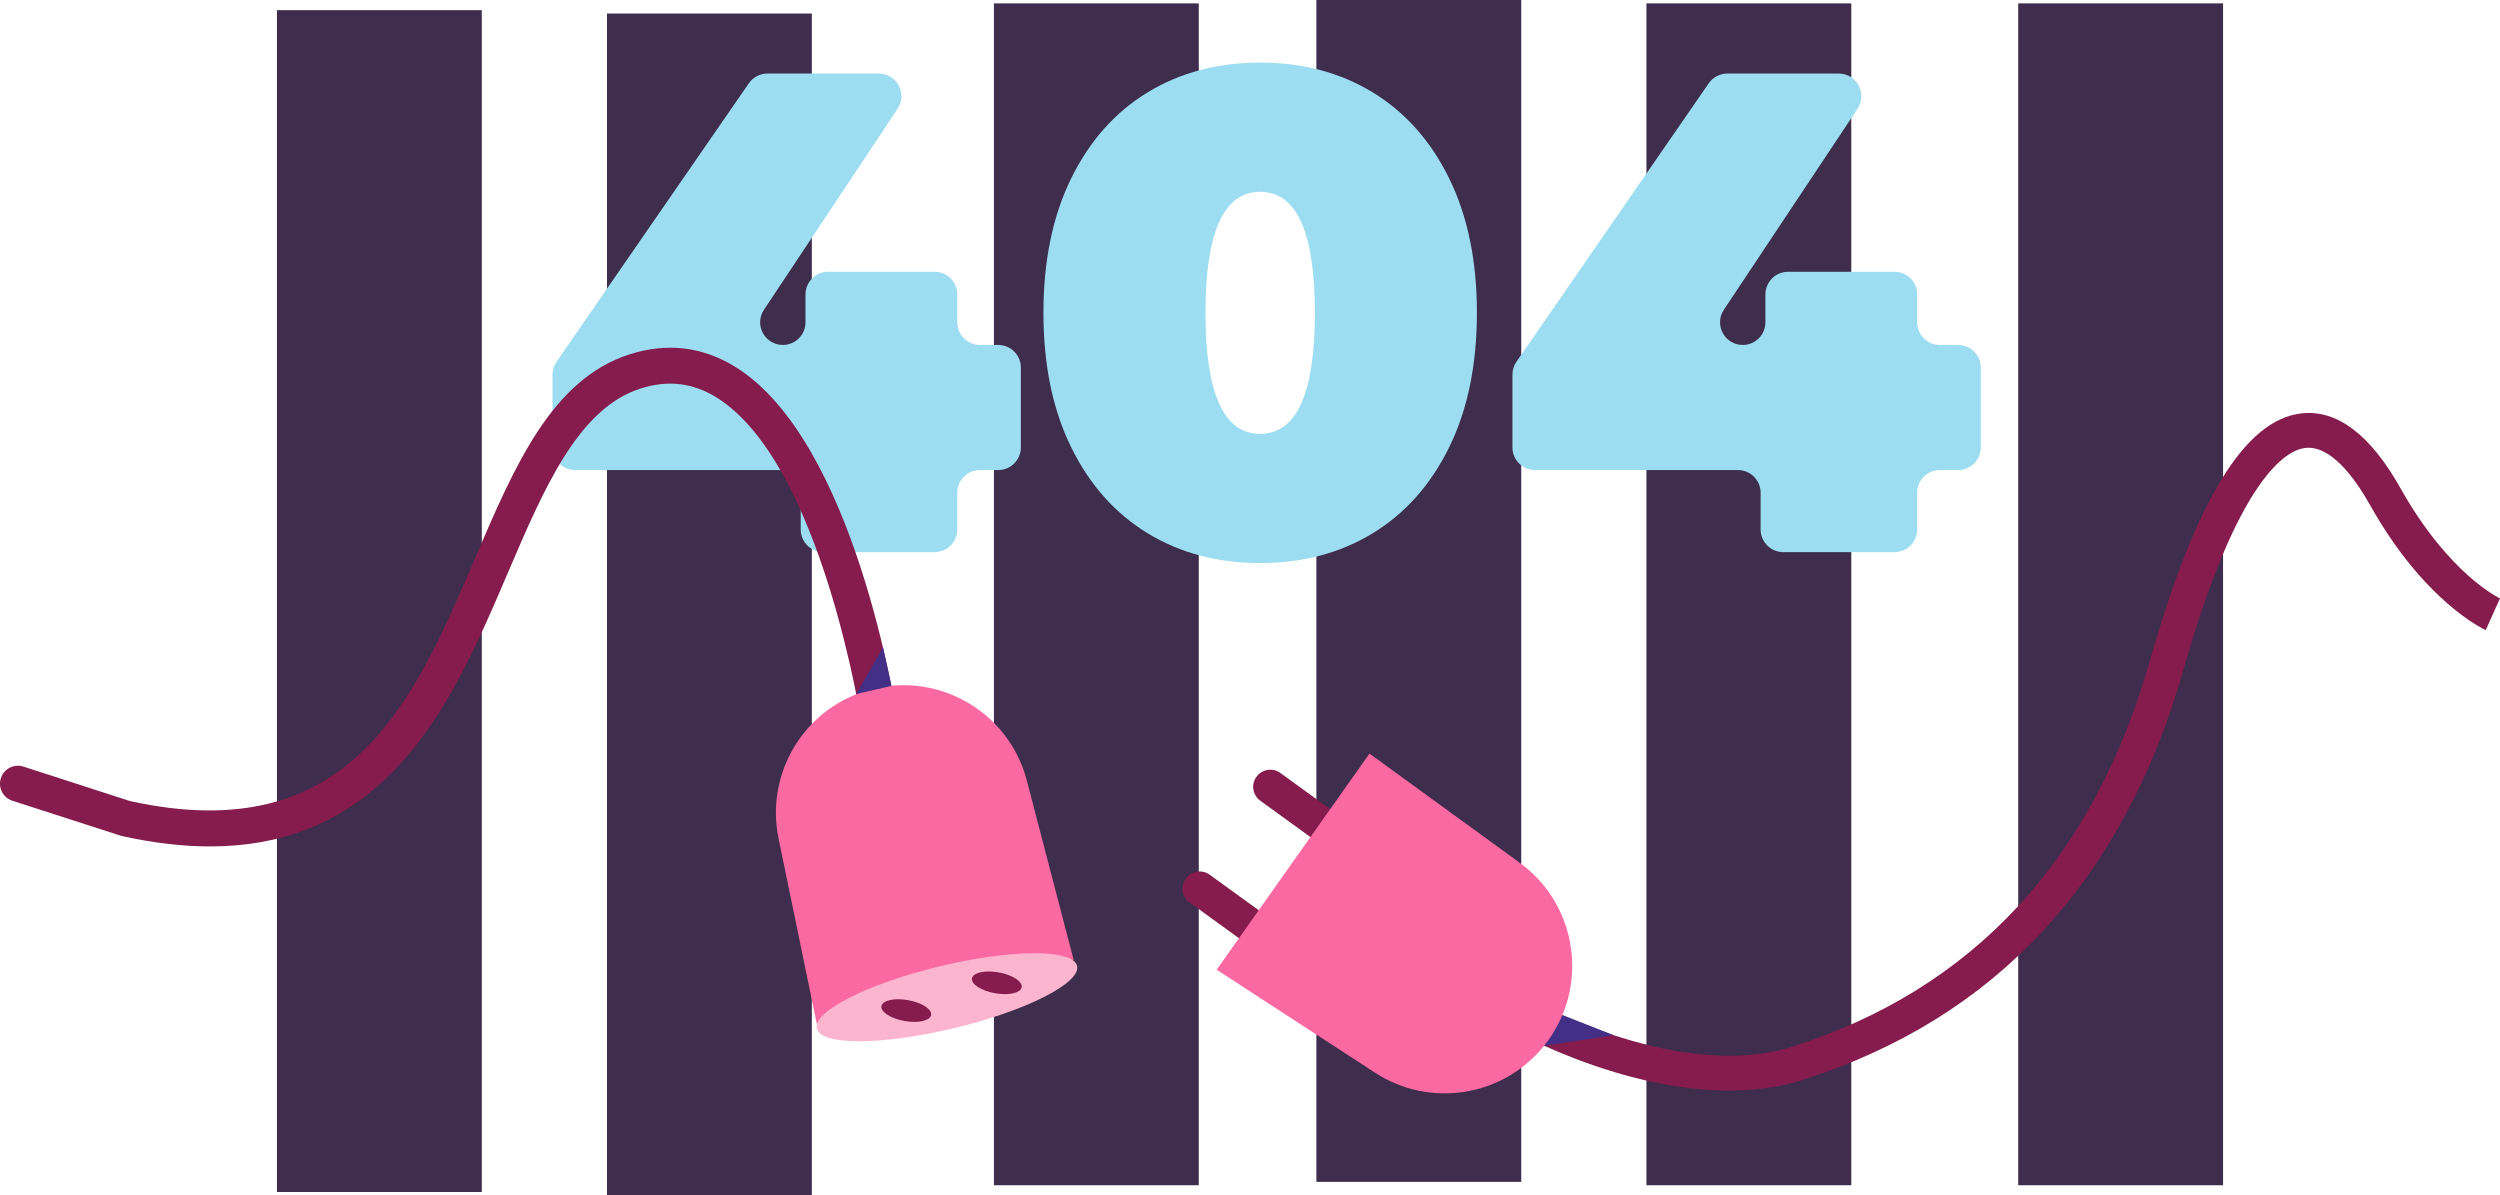 <?xml version="1.0" encoding="UTF-8"?>
<svg id="Layer_1" data-name="Layer 1" xmlns="http://www.w3.org/2000/svg" viewBox="0 0 2612.14 1249.03">
  <defs>
    <style>
      .cls-1 {
        fill: #fa69a1;
      }

      .cls-1, .cls-2, .cls-3, .cls-4, .cls-5 {
        fill-rule: evenodd;
      }

      .cls-2 {
        fill: #9dddf1;
      }

      .cls-3 {
        fill: #851c4d;
      }

      .cls-6 {
        fill: #3e2d4c;
      }

      .cls-4 {
        fill: #fbb5cf;
      }

      .cls-5 {
        fill: #442f86;
      }
    </style>
  </defs>
  <g>
    <rect class="cls-6" x="289.36" y="10.61" width="214.04" height="1234.87"/>
    <rect class="cls-6" x="634.21" y="14.15" width="214.04" height="1234.87"/>
    <rect class="cls-6" x="1375.43" width="214.04" height="1234.87"/>
    <rect class="cls-6" x="1038.51" y="3.54" width="214.04" height="1234.87"/>
    <rect class="cls-6" x="1720.28" y="3.54" width="214.04" height="1234.87"/>
    <rect class="cls-6" x="2108.73" y="3.54" width="214.05" height="1234.87"/>
  </g>
  <g>
    <path class="cls-2" d="m1042.99,491.16h-19.08c-13.08,0-23.68,10.6-23.68,23.68v38.36c0,13.08-10.6,23.68-23.68,23.68h-116.24c-13.08,0-23.68-10.6-23.68-23.68v-38.36c0-13.08-10.6-23.68-23.68-23.68h-211.96c-13.08,0-23.68-10.6-23.68-23.68v-76.09c0-4.81,1.46-9.5,4.2-13.46l200.91-290.89c4.42-6.4,11.7-10.22,19.48-10.22h116.27c18.9,0,30.18,21.05,19.72,36.79l-139.66,210.02c-10.47,15.74.82,36.79,19.72,36.79,13.08,0,23.68-10.6,23.68-23.68v-29.08c0-13.08,10.6-23.68,23.68-23.68h111.23c13.08,0,23.68,10.6,23.68,23.68v29.08c0,13.08,10.6,23.68,23.68,23.68h19.08c13.08,0,23.68,10.6,23.68,23.68v83.37c0,13.08-10.6,23.68-23.68,23.68Z"/>
    <path class="cls-2" d="m1199.18,557.23c-34.06-20.72-60.72-50.72-80.01-90.01-19.28-39.29-28.93-86.08-28.93-140.37s9.65-101.08,28.93-140.37c19.29-39.29,45.96-69.29,80.01-90.01,34.04-20.72,73.22-31.08,117.52-31.08s83.45,10.36,117.51,31.08c34.05,20.71,60.72,50.72,80.01,90.01,19.29,39.29,28.93,86.08,28.93,140.37s-9.64,101.08-28.93,140.37c-19.29,39.29-45.96,69.29-80.01,90.01-34.06,20.72-73.22,31.08-117.51,31.08s-83.48-10.36-117.52-31.08h0Zm174.66-230.38h0c0-84.29-19.05-126.44-57.14-126.44s-57.15,42.15-57.15,126.44,19.04,126.44,57.15,126.44,57.14-42.15,57.14-126.44Z"/>
    <path class="cls-2" d="m2045.95,491.16h-19.08c-13.08,0-23.68,10.6-23.68,23.68v38.36c0,13.08-10.6,23.68-23.68,23.68h-116.24c-13.08,0-23.68-10.6-23.68-23.68v-38.36c0-13.08-10.6-23.68-23.68-23.68h-211.95c-13.08,0-23.68-10.6-23.68-23.68v-76.09c0-4.81,1.46-9.5,4.2-13.46l200.91-290.88c4.42-6.4,11.7-10.22,19.48-10.22h116.27c18.9,0,30.18,21.05,19.72,36.79l-139.66,210.02c-10.47,15.74.82,36.79,19.72,36.79,13.08,0,23.68-10.6,23.68-23.68v-29.08c0-13.08,10.6-23.68,23.68-23.68h111.23c13.08,0,23.68,10.6,23.68,23.68v29.08c0,13.08,10.6,23.68,23.68,23.68h19.08c13.08,0,23.68,10.6,23.68,23.68v83.37c0,13.08-10.6,23.68-23.68,23.68Z"/>
  </g>
  <g>
    <path class="cls-3" d="m219.65,884.39c73.25,0,133.84-23.5,183.68-70.92,59.61-56.72,94.11-137.34,127.47-215.3,37.71-88.13,73.33-171.37,138.39-192.19,28.66-9.17,54.73-6.09,79.7,9.45,109.77,68.31,151.37,340.26,151.77,342.99l37.09-5.52c-1.77-11.88-44.72-291.94-169.05-369.31-34.39-21.4-71.72-25.88-110.94-13.32-81.36,26.05-120.26,116.93-161.43,213.15-63.99,149.52-130.14,304.14-360.41,253.61l-111.4-36.04c-9.85-3.19-20.42,2.22-23.61,12.07-3.19,9.85,2.22,20.42,12.08,23.61l113.96,36.79c32.95,7.28,63.81,10.94,92.7,10.94Z"/>
    <path class="cls-1" d="m853.38,1069.6l-39.91-193.49c-13.78-66.82,25.13-133.25,90.16-153.9,72.75-23.11,150,19.49,169.27,93.35l48.97,187.67-268.5,66.38Z"/>
    <path class="cls-4" d="m853.46,1074.73c4.29,17.81,68.63,17.58,143.72-.51,75.08-18.09,132.47-47.18,128.19-64.99-4.29-17.81-68.63-17.58-143.72.51-75.09,18.09-132.48,47.18-128.19,64.99Z"/>
    <path class="cls-3" d="m1015.59,1022.23c-1.08,6.01,9.66,12.97,23.99,15.54,14.33,2.57,26.82-.21,27.9-6.22,1.08-6.01-9.66-12.97-23.99-15.54-14.33-2.57-26.82.21-27.9,6.22Z"/>
    <path class="cls-3" d="m920.97,1051.24c-1.08,6.01,9.66,12.97,23.99,15.54,14.33,2.57,26.82-.21,27.9-6.22,1.08-6.01-9.66-12.97-23.99-15.54-14.33-2.57-26.82.21-27.9,6.22Z"/>
    <polygon class="cls-5" points="922.64 676.3 894.68 725.15 931.52 716.6 922.64 676.3"/>
  </g>
  <g>
    <path class="cls-3" d="m2612.14,625.2l-14.91,33.15c-2.59-1.16-64.16-29.73-120.68-130.33-16.34-29.08-41.4-63.1-67.99-59.96-19.07,2.25-69.65,29.34-127.17,231.78-62.72,220.76-196.87,365-398.72,428.72-130.64,41.24-292.2-46.78-299.01-50.55l17.59-31.81c2.03,1.12,155.01,84.15,270.48,47.7,189.46-59.81,315.53-195.73,374.7-403.99,47.34-166.61,98.98-250.98,157.87-257.94,37.32-4.41,72.28,21.93,103.94,78.26,50.73,90.29,103.37,114.75,103.9,114.99h0Zm-1010.89,420.99s0,0,0,0l-8.78,15.91,8.79-15.91h0Z"/>
    <path class="cls-3" d="m1263.94,913.94l95.75,69.38c8,5.8,9.79,16.99,3.99,24.99-5.8,8-16.99,9.79-24.99,3.99l-95.75-69.38c-8-5.8-9.79-16.99-3.99-24.98,5.8-8,16.98-9.79,24.99-3.99Z"/>
    <path class="cls-3" d="m1337.8,807.65l95.75,69.38c8,5.8,9.79,16.98,3.99,24.99-5.8,8-16.98,9.79-24.99,3.99l-95.75-69.38c-8-5.8-9.79-16.98-3.99-24.99,5.8-8,16.98-9.79,24.98-3.99Z"/>
    <polygon class="cls-5" points="1672.81 1083.76 1613.38 1092.62 1629.83 1059.48 1686.01 1081.61 1672.81 1083.76"/>
    <path class="cls-1" d="m1271.23,1013.22l165.64,107.68c57.2,37.18,133.24,25.16,176.18-27.86,48.03-59.32,36.52-146.79-25.24-191.65l-156.91-114-159.67,225.84Z"/>
  </g>
</svg>